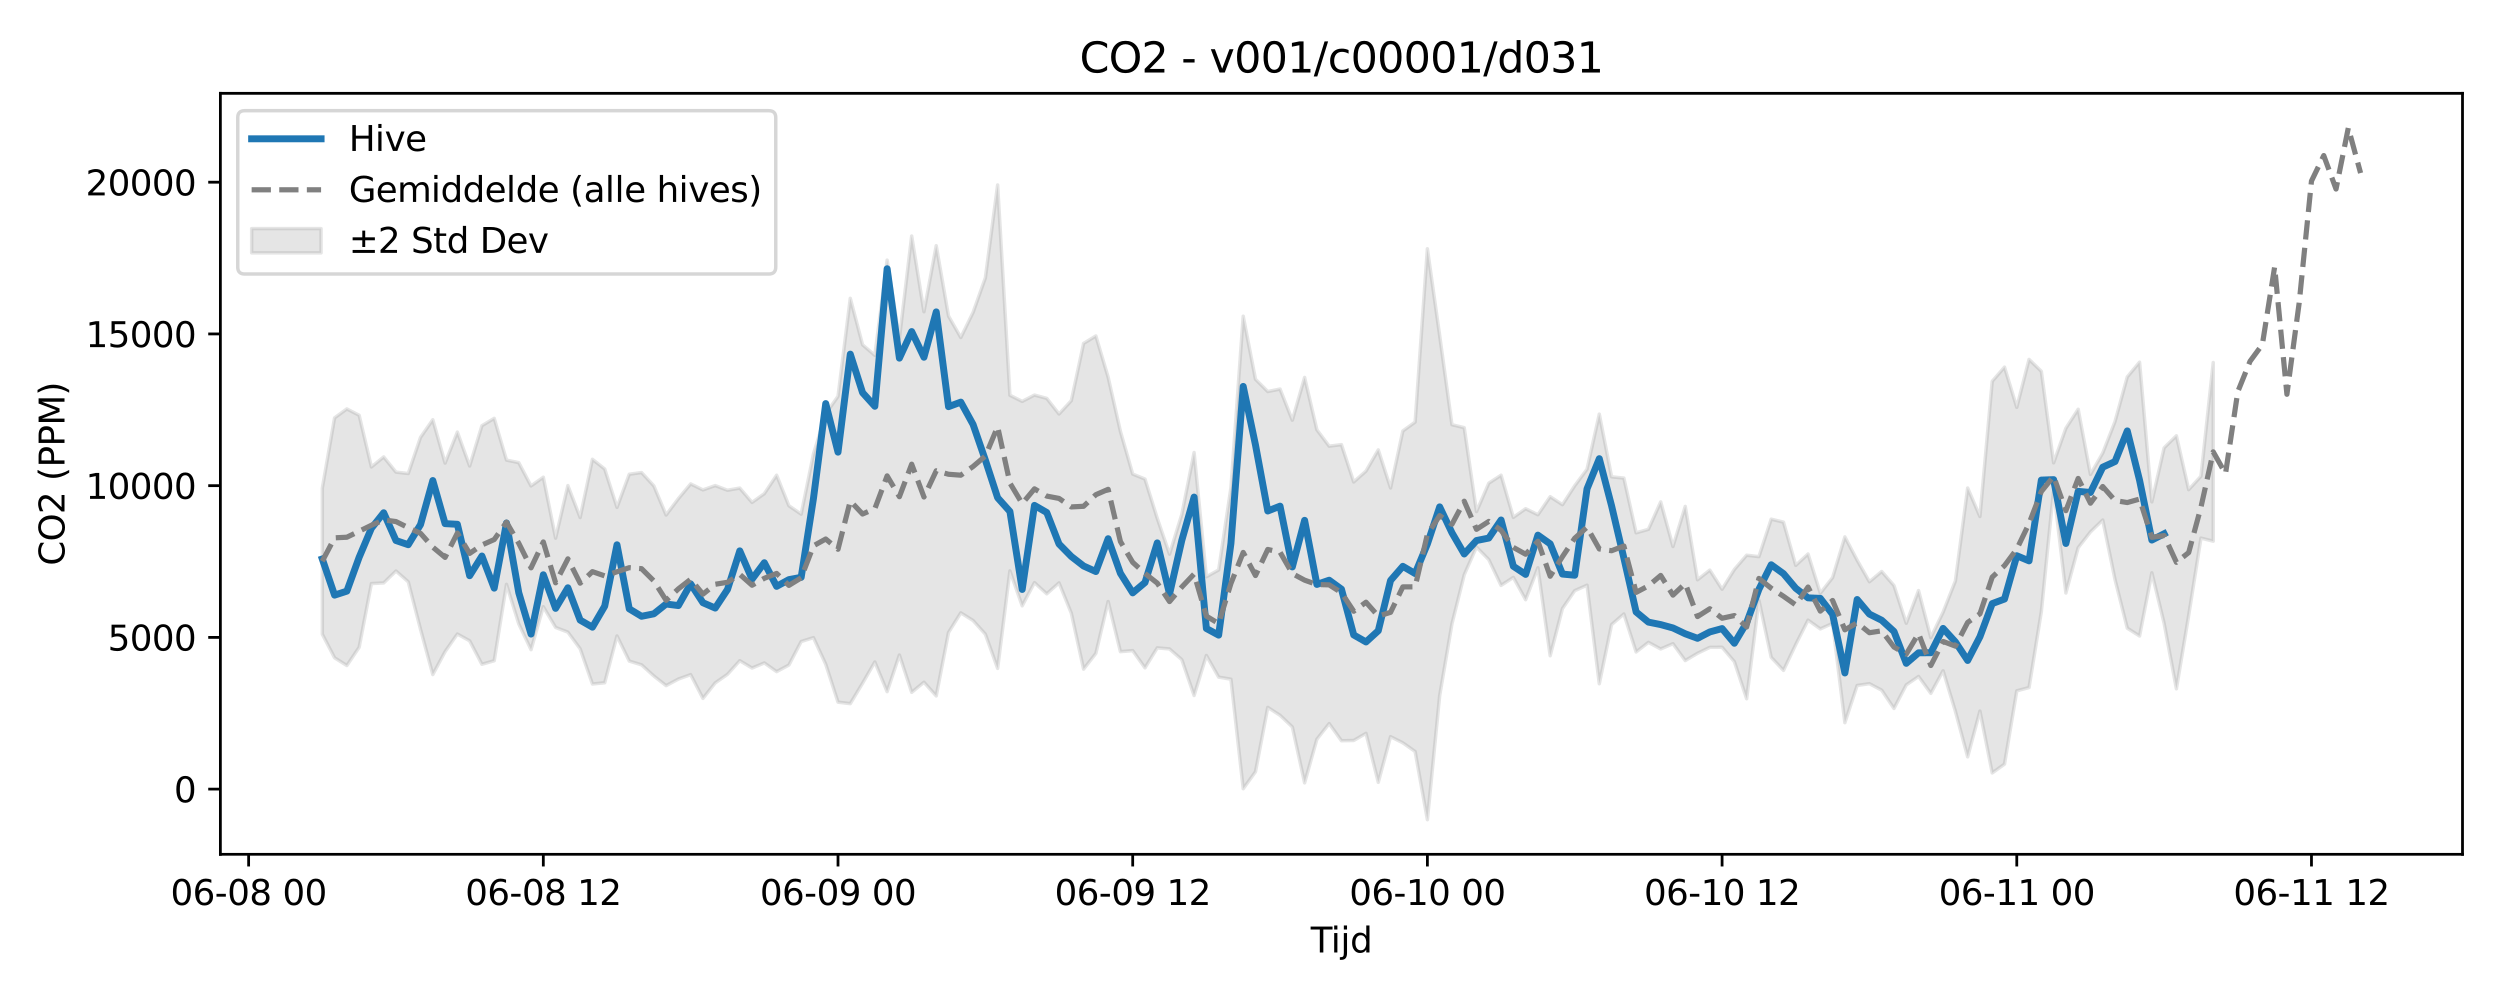 <?xml version="1.0" encoding="utf-8" standalone="no"?>
<!DOCTYPE svg PUBLIC "-//W3C//DTD SVG 1.1//EN"
  "http://www.w3.org/Graphics/SVG/1.1/DTD/svg11.dtd">
<svg xmlns:xlink="http://www.w3.org/1999/xlink" width="720pt" height="288pt" viewBox="0 0 720 288" xmlns="http://www.w3.org/2000/svg" version="1.1">
 <defs>
  <style type="text/css">*{stroke-linejoin: round; stroke-linecap: butt}</style>
 </defs>
 <g id="figure_1">
  <g id="patch_1">
   <path d="M 0 288 
L 720 288 
L 720 0 
L 0 0 
z
" style="fill: #ffffff"/>
  </g>
  <g id="axes_1">
   <g id="patch_2">
    <path d="M 63.47 246.04 
L 709.2 246.04 
L 709.2 26.88 
L 63.47 26.88 
z
" style="fill: #ffffff"/>
   </g>
   <g id="FillBetweenPolyCollection_1">
    <defs>
     <path id="mc91bdf576b" d="M 92.821 -147.393 
L 92.821 -105.353 
L 96.358 -98.554 
L 99.894 -96.327 
L 103.43 -101.577 
L 106.967 -119.927 
L 110.503 -120.12 
L 114.039 -123.548 
L 117.576 -120.438 
L 121.112 -106.762 
L 124.648 -93.722 
L 128.184 -100.317 
L 131.721 -105.398 
L 135.257 -103.445 
L 138.793 -96.687 
L 142.33 -97.703 
L 145.866 -119.716 
L 149.402 -108.32 
L 152.939 -100.889 
L 156.475 -113.266 
L 160.011 -107.301 
L 163.548 -105.938 
L 167.084 -101.15 
L 170.62 -91.005 
L 174.156 -91.362 
L 177.693 -104.852 
L 181.229 -97.607 
L 184.765 -96.528 
L 188.302 -93.313 
L 191.838 -90.539 
L 195.374 -92.427 
L 198.911 -93.708 
L 202.447 -86.853 
L 205.983 -91.316 
L 209.52 -93.796 
L 213.056 -97.725 
L 216.592 -95.599 
L 220.128 -97.077 
L 223.665 -94.566 
L 227.201 -96.465 
L 230.737 -103.24 
L 234.274 -104.357 
L 237.81 -96.698 
L 241.346 -85.774 
L 244.883 -85.35 
L 248.419 -91.227 
L 251.955 -97.353 
L 255.492 -88.804 
L 259.028 -99.365 
L 262.564 -88.601 
L 266.1 -91.517 
L 269.637 -87.57 
L 273.173 -105.845 
L 276.709 -111.495 
L 280.246 -109.289 
L 283.782 -105.351 
L 287.318 -95.501 
L 290.855 -123.589 
L 294.391 -113.518 
L 297.927 -120.205 
L 301.464 -116.975 
L 305 -120.137 
L 308.536 -111.417 
L 312.073 -95.283 
L 315.609 -99.817 
L 319.145 -114.774 
L 322.681 -100.323 
L 326.218 -100.619 
L 329.754 -95.659 
L 333.29 -101.414 
L 336.827 -101.102 
L 340.363 -98.016 
L 343.899 -87.687 
L 347.436 -99.217 
L 350.972 -92.986 
L 354.508 -92.39 
L 358.045 -60.847 
L 361.581 -65.726 
L 365.117 -84.277 
L 368.653 -81.99 
L 372.19 -78.633 
L 375.726 -62.533 
L 379.262 -75.098 
L 382.799 -79.605 
L 386.335 -74.67 
L 389.871 -74.737 
L 393.408 -76.791 
L 396.944 -62.685 
L 400.48 -75.842 
L 404.017 -74.06 
L 407.553 -71.562 
L 411.089 -51.922 
L 414.625 -87.651 
L 418.162 -108.328 
L 421.698 -122.469 
L 425.234 -130.448 
L 428.771 -126.823 
L 432.307 -119.401 
L 435.843 -121.7 
L 439.38 -115.277 
L 442.916 -124.481 
L 446.452 -99.141 
L 449.989 -112.729 
L 453.525 -117.885 
L 457.061 -119.464 
L 460.597 -91.072 
L 464.134 -108.109 
L 467.67 -111.178 
L 471.206 -100.234 
L 474.743 -103 
L 478.279 -101.093 
L 481.815 -102.616 
L 485.352 -97.752 
L 488.888 -99.848 
L 492.424 -101.558 
L 495.961 -101.588 
L 499.497 -97.442 
L 503.033 -86.76 
L 506.57 -115.127 
L 510.106 -98.685 
L 513.642 -94.919 
L 517.178 -102.378 
L 520.715 -109.401 
L 524.251 -106.871 
L 527.787 -108.463 
L 531.324 -79.86 
L 534.86 -90.583 
L 538.396 -91.103 
L 541.933 -89.221 
L 545.469 -83.955 
L 549.005 -90.747 
L 552.542 -93.177 
L 556.078 -88.311 
L 559.614 -94.824 
L 563.15 -83.152 
L 566.687 -70.023 
L 570.223 -83.215 
L 573.759 -65.391 
L 577.296 -67.933 
L 580.832 -89.033 
L 584.368 -89.989 
L 587.905 -111.835 
L 591.441 -146.937 
L 594.977 -117.209 
L 598.514 -130.266 
L 602.05 -134.807 
L 605.586 -138.241 
L 609.122 -121.102 
L 612.659 -107.085 
L 616.195 -104.831 
L 619.731 -123.036 
L 623.268 -108.47 
L 626.804 -89.623 
L 630.34 -110.75 
L 633.877 -133.03 
L 637.413 -132.131 
L 637.413 -183.601 
L 637.413 -183.601 
L 633.877 -150.843 
L 630.34 -146.97 
L 626.804 -162.496 
L 623.268 -159.026 
L 619.731 -143.455 
L 616.195 -183.702 
L 612.659 -179.448 
L 609.122 -166.59 
L 605.586 -157.522 
L 602.05 -151.36 
L 598.514 -170.139 
L 594.977 -164.669 
L 591.441 -154.704 
L 587.905 -181.062 
L 584.368 -184.491 
L 580.832 -170.686 
L 577.296 -182.267 
L 573.759 -178.187 
L 570.223 -139.242 
L 566.687 -147.452 
L 563.15 -120.687 
L 559.614 -111.699 
L 556.078 -104.37 
L 552.542 -117.924 
L 549.005 -108.502 
L 545.469 -119.353 
L 541.933 -123.418 
L 538.396 -120.451 
L 534.86 -126.662 
L 531.324 -133.376 
L 527.787 -121.655 
L 524.251 -117.136 
L 520.715 -128.459 
L 517.178 -125.179 
L 513.642 -137.625 
L 510.106 -138.485 
L 506.57 -127.691 
L 503.033 -128.1 
L 499.497 -123.993 
L 495.961 -118.301 
L 492.424 -123.809 
L 488.888 -121.023 
L 485.352 -142.158 
L 481.815 -130.602 
L 478.279 -143.45 
L 474.743 -135.555 
L 471.206 -134.549 
L 467.67 -150.313 
L 464.134 -150.678 
L 460.597 -168.738 
L 457.061 -152.861 
L 453.525 -148.106 
L 449.989 -142.652 
L 446.452 -144.956 
L 442.916 -139.756 
L 439.38 -141.493 
L 435.843 -138.995 
L 432.307 -151.146 
L 428.771 -148.843 
L 425.234 -140.662 
L 421.698 -164.828 
L 418.162 -165.689 
L 414.625 -191.349 
L 411.089 -216.353 
L 407.553 -166.437 
L 404.017 -163.882 
L 400.48 -147.46 
L 396.944 -158.435 
L 393.408 -152.336 
L 389.871 -149.188 
L 386.335 -159.948 
L 382.799 -159.509 
L 379.262 -164.219 
L 375.726 -179.297 
L 372.19 -166.987 
L 368.653 -175.955 
L 365.117 -175.24 
L 361.581 -178.769 
L 358.045 -196.947 
L 354.508 -147.542 
L 350.972 -123.859 
L 347.436 -121.891 
L 343.899 -157.677 
L 340.363 -139.87 
L 336.827 -128.401 
L 333.29 -138.724 
L 329.754 -150.027 
L 326.218 -151.477 
L 322.681 -163.765 
L 319.145 -179.364 
L 315.609 -191.248 
L 312.073 -189.094 
L 308.536 -172.595 
L 305 -168.774 
L 301.464 -173.277 
L 297.927 -174.222 
L 294.391 -172.402 
L 290.855 -174.17 
L 287.318 -234.737 
L 283.782 -207.982 
L 280.246 -198.016 
L 276.709 -190.796 
L 273.173 -196.982 
L 269.637 -217.243 
L 266.1 -198.212 
L 262.564 -220.029 
L 259.028 -190.54 
L 255.492 -213.084 
L 251.955 -185.661 
L 248.419 -188.704 
L 244.883 -202.093 
L 241.346 -173.86 
L 237.81 -168.833 
L 234.274 -157.242 
L 230.737 -139.922 
L 227.201 -142.352 
L 223.665 -151.141 
L 220.128 -145.832 
L 216.592 -143.304 
L 213.056 -147.438 
L 209.52 -146.81 
L 205.983 -148.15 
L 202.447 -146.908 
L 198.911 -148.634 
L 195.374 -144.394 
L 191.838 -139.681 
L 188.302 -148.078 
L 184.765 -151.914 
L 181.229 -151.415 
L 177.693 -141.877 
L 174.156 -152.929 
L 170.62 -155.728 
L 167.084 -138.946 
L 163.548 -148.155 
L 160.011 -133.01 
L 156.475 -150.565 
L 152.939 -148.048 
L 149.402 -154.761 
L 145.866 -155.498 
L 142.33 -167.521 
L 138.793 -165.398 
L 135.257 -153.788 
L 131.721 -163.558 
L 128.184 -154.632 
L 124.648 -167.114 
L 121.112 -162.041 
L 117.576 -151.626 
L 114.039 -152.032 
L 110.503 -156.408 
L 106.967 -153.52 
L 103.43 -168.412 
L 99.894 -170.231 
L 96.358 -167.654 
L 92.821 -147.393 
z
" style="stroke: #808080; stroke-opacity: 0.2"/>
    </defs>
    <g clip-path="url(#p24e2db31b3)">
     <use xlink:href="#mc91bdf576b" x="0" y="288" style="fill: #808080; fill-opacity: 0.2; stroke: #808080; stroke-opacity: 0.2"/>
    </g>
   </g>
   <g id="matplotlib.axis_1">
    <g id="xtick_1">
     <g id="line2d_1">
      <defs>
       <path id="m0f81884a5c" d="M 0 0 
L 0 3.5 
" style="stroke: #000000; stroke-width: 0.8"/>
      </defs>
      <g>
       <use xlink:href="#m0f81884a5c" x="71.604" y="246.04" style="stroke: #000000; stroke-width: 0.8"/>
      </g>
     </g>
     <g id="text_1">
      <!-- 06-08 00 -->
      <g transform="translate(49.123 260.638) scale(0.1 -0.1)">
       <defs>
        <path id="DejaVuSans-30" d="M 2034 4250 
Q 1547 4250 1301 3770 
Q 1056 3291 1056 2328 
Q 1056 1369 1301 889 
Q 1547 409 2034 409 
Q 2525 409 2770 889 
Q 3016 1369 3016 2328 
Q 3016 3291 2770 3770 
Q 2525 4250 2034 4250 
z
M 2034 4750 
Q 2819 4750 3233 4129 
Q 3647 3509 3647 2328 
Q 3647 1150 3233 529 
Q 2819 -91 2034 -91 
Q 1250 -91 836 529 
Q 422 1150 422 2328 
Q 422 3509 836 4129 
Q 1250 4750 2034 4750 
z
" transform="scale(0.016)"/>
        <path id="DejaVuSans-36" d="M 2113 2584 
Q 1688 2584 1439 2293 
Q 1191 2003 1191 1497 
Q 1191 994 1439 701 
Q 1688 409 2113 409 
Q 2538 409 2786 701 
Q 3034 994 3034 1497 
Q 3034 2003 2786 2293 
Q 2538 2584 2113 2584 
z
M 3366 4563 
L 3366 3988 
Q 3128 4100 2886 4159 
Q 2644 4219 2406 4219 
Q 1781 4219 1451 3797 
Q 1122 3375 1075 2522 
Q 1259 2794 1537 2939 
Q 1816 3084 2150 3084 
Q 2853 3084 3261 2657 
Q 3669 2231 3669 1497 
Q 3669 778 3244 343 
Q 2819 -91 2113 -91 
Q 1303 -91 875 529 
Q 447 1150 447 2328 
Q 447 3434 972 4092 
Q 1497 4750 2381 4750 
Q 2619 4750 2861 4703 
Q 3103 4656 3366 4563 
z
" transform="scale(0.016)"/>
        <path id="DejaVuSans-2d" d="M 313 2009 
L 1997 2009 
L 1997 1497 
L 313 1497 
L 313 2009 
z
" transform="scale(0.016)"/>
        <path id="DejaVuSans-38" d="M 2034 2216 
Q 1584 2216 1326 1975 
Q 1069 1734 1069 1313 
Q 1069 891 1326 650 
Q 1584 409 2034 409 
Q 2484 409 2743 651 
Q 3003 894 3003 1313 
Q 3003 1734 2745 1975 
Q 2488 2216 2034 2216 
z
M 1403 2484 
Q 997 2584 770 2862 
Q 544 3141 544 3541 
Q 544 4100 942 4425 
Q 1341 4750 2034 4750 
Q 2731 4750 3128 4425 
Q 3525 4100 3525 3541 
Q 3525 3141 3298 2862 
Q 3072 2584 2669 2484 
Q 3125 2378 3379 2068 
Q 3634 1759 3634 1313 
Q 3634 634 3220 271 
Q 2806 -91 2034 -91 
Q 1263 -91 848 271 
Q 434 634 434 1313 
Q 434 1759 690 2068 
Q 947 2378 1403 2484 
z
M 1172 3481 
Q 1172 3119 1398 2916 
Q 1625 2713 2034 2713 
Q 2441 2713 2670 2916 
Q 2900 3119 2900 3481 
Q 2900 3844 2670 4047 
Q 2441 4250 2034 4250 
Q 1625 4250 1398 4047 
Q 1172 3844 1172 3481 
z
" transform="scale(0.016)"/>
        <path id="DejaVuSans-20" transform="scale(0.016)"/>
       </defs>
       <use xlink:href="#DejaVuSans-30"/>
       <use xlink:href="#DejaVuSans-36" transform="translate(63.623 0)"/>
       <use xlink:href="#DejaVuSans-2d" transform="translate(127.246 0)"/>
       <use xlink:href="#DejaVuSans-30" transform="translate(163.33 0)"/>
       <use xlink:href="#DejaVuSans-38" transform="translate(226.953 0)"/>
       <use xlink:href="#DejaVuSans-20" transform="translate(290.576 0)"/>
       <use xlink:href="#DejaVuSans-30" transform="translate(322.363 0)"/>
       <use xlink:href="#DejaVuSans-30" transform="translate(385.986 0)"/>
      </g>
     </g>
    </g>
    <g id="xtick_2">
     <g id="line2d_2">
      <g>
       <use xlink:href="#m0f81884a5c" x="156.475" y="246.04" style="stroke: #000000; stroke-width: 0.8"/>
      </g>
     </g>
     <g id="text_2">
      <!-- 06-08 12 -->
      <g transform="translate(133.994 260.638) scale(0.1 -0.1)">
       <defs>
        <path id="DejaVuSans-31" d="M 794 531 
L 1825 531 
L 1825 4091 
L 703 3866 
L 703 4441 
L 1819 4666 
L 2450 4666 
L 2450 531 
L 3481 531 
L 3481 0 
L 794 0 
L 794 531 
z
" transform="scale(0.016)"/>
        <path id="DejaVuSans-32" d="M 1228 531 
L 3431 531 
L 3431 0 
L 469 0 
L 469 531 
Q 828 903 1448 1529 
Q 2069 2156 2228 2338 
Q 2531 2678 2651 2914 
Q 2772 3150 2772 3378 
Q 2772 3750 2511 3984 
Q 2250 4219 1831 4219 
Q 1534 4219 1204 4116 
Q 875 4013 500 3803 
L 500 4441 
Q 881 4594 1212 4672 
Q 1544 4750 1819 4750 
Q 2544 4750 2975 4387 
Q 3406 4025 3406 3419 
Q 3406 3131 3298 2873 
Q 3191 2616 2906 2266 
Q 2828 2175 2409 1742 
Q 1991 1309 1228 531 
z
" transform="scale(0.016)"/>
       </defs>
       <use xlink:href="#DejaVuSans-30"/>
       <use xlink:href="#DejaVuSans-36" transform="translate(63.623 0)"/>
       <use xlink:href="#DejaVuSans-2d" transform="translate(127.246 0)"/>
       <use xlink:href="#DejaVuSans-30" transform="translate(163.33 0)"/>
       <use xlink:href="#DejaVuSans-38" transform="translate(226.953 0)"/>
       <use xlink:href="#DejaVuSans-20" transform="translate(290.576 0)"/>
       <use xlink:href="#DejaVuSans-31" transform="translate(322.363 0)"/>
       <use xlink:href="#DejaVuSans-32" transform="translate(385.986 0)"/>
      </g>
     </g>
    </g>
    <g id="xtick_3">
     <g id="line2d_3">
      <g>
       <use xlink:href="#m0f81884a5c" x="241.346" y="246.04" style="stroke: #000000; stroke-width: 0.8"/>
      </g>
     </g>
     <g id="text_3">
      <!-- 06-09 00 -->
      <g transform="translate(218.866 260.638) scale(0.1 -0.1)">
       <defs>
        <path id="DejaVuSans-39" d="M 703 97 
L 703 672 
Q 941 559 1184 500 
Q 1428 441 1663 441 
Q 2288 441 2617 861 
Q 2947 1281 2994 2138 
Q 2813 1869 2534 1725 
Q 2256 1581 1919 1581 
Q 1219 1581 811 2004 
Q 403 2428 403 3163 
Q 403 3881 828 4315 
Q 1253 4750 1959 4750 
Q 2769 4750 3195 4129 
Q 3622 3509 3622 2328 
Q 3622 1225 3098 567 
Q 2575 -91 1691 -91 
Q 1453 -91 1209 -44 
Q 966 3 703 97 
z
M 1959 2075 
Q 2384 2075 2632 2365 
Q 2881 2656 2881 3163 
Q 2881 3666 2632 3958 
Q 2384 4250 1959 4250 
Q 1534 4250 1286 3958 
Q 1038 3666 1038 3163 
Q 1038 2656 1286 2365 
Q 1534 2075 1959 2075 
z
" transform="scale(0.016)"/>
       </defs>
       <use xlink:href="#DejaVuSans-30"/>
       <use xlink:href="#DejaVuSans-36" transform="translate(63.623 0)"/>
       <use xlink:href="#DejaVuSans-2d" transform="translate(127.246 0)"/>
       <use xlink:href="#DejaVuSans-30" transform="translate(163.33 0)"/>
       <use xlink:href="#DejaVuSans-39" transform="translate(226.953 0)"/>
       <use xlink:href="#DejaVuSans-20" transform="translate(290.576 0)"/>
       <use xlink:href="#DejaVuSans-30" transform="translate(322.363 0)"/>
       <use xlink:href="#DejaVuSans-30" transform="translate(385.986 0)"/>
      </g>
     </g>
    </g>
    <g id="xtick_4">
     <g id="line2d_4">
      <g>
       <use xlink:href="#m0f81884a5c" x="326.218" y="246.04" style="stroke: #000000; stroke-width: 0.8"/>
      </g>
     </g>
     <g id="text_4">
      <!-- 06-09 12 -->
      <g transform="translate(303.737 260.638) scale(0.1 -0.1)">
       <use xlink:href="#DejaVuSans-30"/>
       <use xlink:href="#DejaVuSans-36" transform="translate(63.623 0)"/>
       <use xlink:href="#DejaVuSans-2d" transform="translate(127.246 0)"/>
       <use xlink:href="#DejaVuSans-30" transform="translate(163.33 0)"/>
       <use xlink:href="#DejaVuSans-39" transform="translate(226.953 0)"/>
       <use xlink:href="#DejaVuSans-20" transform="translate(290.576 0)"/>
       <use xlink:href="#DejaVuSans-31" transform="translate(322.363 0)"/>
       <use xlink:href="#DejaVuSans-32" transform="translate(385.986 0)"/>
      </g>
     </g>
    </g>
    <g id="xtick_5">
     <g id="line2d_5">
      <g>
       <use xlink:href="#m0f81884a5c" x="411.089" y="246.04" style="stroke: #000000; stroke-width: 0.8"/>
      </g>
     </g>
     <g id="text_5">
      <!-- 06-10 00 -->
      <g transform="translate(388.609 260.638) scale(0.1 -0.1)">
       <use xlink:href="#DejaVuSans-30"/>
       <use xlink:href="#DejaVuSans-36" transform="translate(63.623 0)"/>
       <use xlink:href="#DejaVuSans-2d" transform="translate(127.246 0)"/>
       <use xlink:href="#DejaVuSans-31" transform="translate(163.33 0)"/>
       <use xlink:href="#DejaVuSans-30" transform="translate(226.953 0)"/>
       <use xlink:href="#DejaVuSans-20" transform="translate(290.576 0)"/>
       <use xlink:href="#DejaVuSans-30" transform="translate(322.363 0)"/>
       <use xlink:href="#DejaVuSans-30" transform="translate(385.986 0)"/>
      </g>
     </g>
    </g>
    <g id="xtick_6">
     <g id="line2d_6">
      <g>
       <use xlink:href="#m0f81884a5c" x="495.961" y="246.04" style="stroke: #000000; stroke-width: 0.8"/>
      </g>
     </g>
     <g id="text_6">
      <!-- 06-10 12 -->
      <g transform="translate(473.48 260.638) scale(0.1 -0.1)">
       <use xlink:href="#DejaVuSans-30"/>
       <use xlink:href="#DejaVuSans-36" transform="translate(63.623 0)"/>
       <use xlink:href="#DejaVuSans-2d" transform="translate(127.246 0)"/>
       <use xlink:href="#DejaVuSans-31" transform="translate(163.33 0)"/>
       <use xlink:href="#DejaVuSans-30" transform="translate(226.953 0)"/>
       <use xlink:href="#DejaVuSans-20" transform="translate(290.576 0)"/>
       <use xlink:href="#DejaVuSans-31" transform="translate(322.363 0)"/>
       <use xlink:href="#DejaVuSans-32" transform="translate(385.986 0)"/>
      </g>
     </g>
    </g>
    <g id="xtick_7">
     <g id="line2d_7">
      <g>
       <use xlink:href="#m0f81884a5c" x="580.832" y="246.04" style="stroke: #000000; stroke-width: 0.8"/>
      </g>
     </g>
     <g id="text_7">
      <!-- 06-11 00 -->
      <g transform="translate(558.352 260.638) scale(0.1 -0.1)">
       <use xlink:href="#DejaVuSans-30"/>
       <use xlink:href="#DejaVuSans-36" transform="translate(63.623 0)"/>
       <use xlink:href="#DejaVuSans-2d" transform="translate(127.246 0)"/>
       <use xlink:href="#DejaVuSans-31" transform="translate(163.33 0)"/>
       <use xlink:href="#DejaVuSans-31" transform="translate(226.953 0)"/>
       <use xlink:href="#DejaVuSans-20" transform="translate(290.576 0)"/>
       <use xlink:href="#DejaVuSans-30" transform="translate(322.363 0)"/>
       <use xlink:href="#DejaVuSans-30" transform="translate(385.986 0)"/>
      </g>
     </g>
    </g>
    <g id="xtick_8">
     <g id="line2d_8">
      <g>
       <use xlink:href="#m0f81884a5c" x="665.703" y="246.04" style="stroke: #000000; stroke-width: 0.8"/>
      </g>
     </g>
     <g id="text_8">
      <!-- 06-11 12 -->
      <g transform="translate(643.223 260.638) scale(0.1 -0.1)">
       <use xlink:href="#DejaVuSans-30"/>
       <use xlink:href="#DejaVuSans-36" transform="translate(63.623 0)"/>
       <use xlink:href="#DejaVuSans-2d" transform="translate(127.246 0)"/>
       <use xlink:href="#DejaVuSans-31" transform="translate(163.33 0)"/>
       <use xlink:href="#DejaVuSans-31" transform="translate(226.953 0)"/>
       <use xlink:href="#DejaVuSans-20" transform="translate(290.576 0)"/>
       <use xlink:href="#DejaVuSans-31" transform="translate(322.363 0)"/>
       <use xlink:href="#DejaVuSans-32" transform="translate(385.986 0)"/>
      </g>
     </g>
    </g>
    <g id="text_9">
     <!-- Tijd -->
     <g transform="translate(377.485 274.317) scale(0.1 -0.1)">
      <defs>
       <path id="DejaVuSans-54" d="M -19 4666 
L 3928 4666 
L 3928 4134 
L 2272 4134 
L 2272 0 
L 1638 0 
L 1638 4134 
L -19 4134 
L -19 4666 
z
" transform="scale(0.016)"/>
       <path id="DejaVuSans-69" d="M 603 3500 
L 1178 3500 
L 1178 0 
L 603 0 
L 603 3500 
z
M 603 4863 
L 1178 4863 
L 1178 4134 
L 603 4134 
L 603 4863 
z
" transform="scale(0.016)"/>
       <path id="DejaVuSans-6a" d="M 603 3500 
L 1178 3500 
L 1178 -63 
Q 1178 -731 923 -1031 
Q 669 -1331 103 -1331 
L -116 -1331 
L -116 -844 
L 38 -844 
Q 366 -844 484 -692 
Q 603 -541 603 -63 
L 603 3500 
z
M 603 4863 
L 1178 4863 
L 1178 4134 
L 603 4134 
L 603 4863 
z
" transform="scale(0.016)"/>
       <path id="DejaVuSans-64" d="M 2906 2969 
L 2906 4863 
L 3481 4863 
L 3481 0 
L 2906 0 
L 2906 525 
Q 2725 213 2448 61 
Q 2172 -91 1784 -91 
Q 1150 -91 751 415 
Q 353 922 353 1747 
Q 353 2572 751 3078 
Q 1150 3584 1784 3584 
Q 2172 3584 2448 3432 
Q 2725 3281 2906 2969 
z
M 947 1747 
Q 947 1113 1208 752 
Q 1469 391 1925 391 
Q 2381 391 2643 752 
Q 2906 1113 2906 1747 
Q 2906 2381 2643 2742 
Q 2381 3103 1925 3103 
Q 1469 3103 1208 2742 
Q 947 2381 947 1747 
z
" transform="scale(0.016)"/>
      </defs>
      <use xlink:href="#DejaVuSans-54"/>
      <use xlink:href="#DejaVuSans-69" transform="translate(57.959 0)"/>
      <use xlink:href="#DejaVuSans-6a" transform="translate(85.742 0)"/>
      <use xlink:href="#DejaVuSans-64" transform="translate(113.525 0)"/>
     </g>
    </g>
   </g>
   <g id="matplotlib.axis_2">
    <g id="ytick_1">
     <g id="line2d_9">
      <defs>
       <path id="mde6114cd20" d="M 0 0 
L -3.5 0 
" style="stroke: #000000; stroke-width: 0.8"/>
      </defs>
      <g>
       <use xlink:href="#mde6114cd20" x="63.47" y="227.261" style="stroke: #000000; stroke-width: 0.8"/>
      </g>
     </g>
     <g id="text_10">
      <!-- 0 -->
      <g transform="translate(50.108 231.06) scale(0.1 -0.1)">
       <use xlink:href="#DejaVuSans-30"/>
      </g>
     </g>
    </g>
    <g id="ytick_2">
     <g id="line2d_10">
      <g>
       <use xlink:href="#mde6114cd20" x="63.47" y="183.566" style="stroke: #000000; stroke-width: 0.8"/>
      </g>
     </g>
     <g id="text_11">
      <!-- 5000 -->
      <g transform="translate(31.02 187.365) scale(0.1 -0.1)">
       <defs>
        <path id="DejaVuSans-35" d="M 691 4666 
L 3169 4666 
L 3169 4134 
L 1269 4134 
L 1269 2991 
Q 1406 3038 1543 3061 
Q 1681 3084 1819 3084 
Q 2600 3084 3056 2656 
Q 3513 2228 3513 1497 
Q 3513 744 3044 326 
Q 2575 -91 1722 -91 
Q 1428 -91 1123 -41 
Q 819 9 494 109 
L 494 744 
Q 775 591 1075 516 
Q 1375 441 1709 441 
Q 2250 441 2565 725 
Q 2881 1009 2881 1497 
Q 2881 1984 2565 2268 
Q 2250 2553 1709 2553 
Q 1456 2553 1204 2497 
Q 953 2441 691 2322 
L 691 4666 
z
" transform="scale(0.016)"/>
       </defs>
       <use xlink:href="#DejaVuSans-35"/>
       <use xlink:href="#DejaVuSans-30" transform="translate(63.623 0)"/>
       <use xlink:href="#DejaVuSans-30" transform="translate(127.246 0)"/>
       <use xlink:href="#DejaVuSans-30" transform="translate(190.869 0)"/>
      </g>
     </g>
    </g>
    <g id="ytick_3">
     <g id="line2d_11">
      <g>
       <use xlink:href="#mde6114cd20" x="63.47" y="139.871" style="stroke: #000000; stroke-width: 0.8"/>
      </g>
     </g>
     <g id="text_12">
      <!-- 10000 -->
      <g transform="translate(24.657 143.67) scale(0.1 -0.1)">
       <use xlink:href="#DejaVuSans-31"/>
       <use xlink:href="#DejaVuSans-30" transform="translate(63.623 0)"/>
       <use xlink:href="#DejaVuSans-30" transform="translate(127.246 0)"/>
       <use xlink:href="#DejaVuSans-30" transform="translate(190.869 0)"/>
       <use xlink:href="#DejaVuSans-30" transform="translate(254.492 0)"/>
      </g>
     </g>
    </g>
    <g id="ytick_4">
     <g id="line2d_12">
      <g>
       <use xlink:href="#mde6114cd20" x="63.47" y="96.176" style="stroke: #000000; stroke-width: 0.8"/>
      </g>
     </g>
     <g id="text_13">
      <!-- 15000 -->
      <g transform="translate(24.657 99.975) scale(0.1 -0.1)">
       <use xlink:href="#DejaVuSans-31"/>
       <use xlink:href="#DejaVuSans-35" transform="translate(63.623 0)"/>
       <use xlink:href="#DejaVuSans-30" transform="translate(127.246 0)"/>
       <use xlink:href="#DejaVuSans-30" transform="translate(190.869 0)"/>
       <use xlink:href="#DejaVuSans-30" transform="translate(254.492 0)"/>
      </g>
     </g>
    </g>
    <g id="ytick_5">
     <g id="line2d_13">
      <g>
       <use xlink:href="#mde6114cd20" x="63.47" y="52.48" style="stroke: #000000; stroke-width: 0.8"/>
      </g>
     </g>
     <g id="text_14">
      <!-- 20000 -->
      <g transform="translate(24.657 56.28) scale(0.1 -0.1)">
       <use xlink:href="#DejaVuSans-32"/>
       <use xlink:href="#DejaVuSans-30" transform="translate(63.623 0)"/>
       <use xlink:href="#DejaVuSans-30" transform="translate(127.246 0)"/>
       <use xlink:href="#DejaVuSans-30" transform="translate(190.869 0)"/>
       <use xlink:href="#DejaVuSans-30" transform="translate(254.492 0)"/>
      </g>
     </g>
    </g>
    <g id="text_15">
     <!-- CO2 (PPM) -->
     <g transform="translate(18.578 162.903) rotate(-90) scale(0.1 -0.1)">
      <defs>
       <path id="DejaVuSans-43" d="M 4122 4306 
L 4122 3641 
Q 3803 3938 3442 4084 
Q 3081 4231 2675 4231 
Q 1875 4231 1450 3742 
Q 1025 3253 1025 2328 
Q 1025 1406 1450 917 
Q 1875 428 2675 428 
Q 3081 428 3442 575 
Q 3803 722 4122 1019 
L 4122 359 
Q 3791 134 3420 21 
Q 3050 -91 2638 -91 
Q 1578 -91 968 557 
Q 359 1206 359 2328 
Q 359 3453 968 4101 
Q 1578 4750 2638 4750 
Q 3056 4750 3426 4639 
Q 3797 4528 4122 4306 
z
" transform="scale(0.016)"/>
       <path id="DejaVuSans-4f" d="M 2522 4238 
Q 1834 4238 1429 3725 
Q 1025 3213 1025 2328 
Q 1025 1447 1429 934 
Q 1834 422 2522 422 
Q 3209 422 3611 934 
Q 4013 1447 4013 2328 
Q 4013 3213 3611 3725 
Q 3209 4238 2522 4238 
z
M 2522 4750 
Q 3503 4750 4090 4092 
Q 4678 3434 4678 2328 
Q 4678 1225 4090 567 
Q 3503 -91 2522 -91 
Q 1538 -91 948 565 
Q 359 1222 359 2328 
Q 359 3434 948 4092 
Q 1538 4750 2522 4750 
z
" transform="scale(0.016)"/>
       <path id="DejaVuSans-28" d="M 1984 4856 
Q 1566 4138 1362 3434 
Q 1159 2731 1159 2009 
Q 1159 1288 1364 580 
Q 1569 -128 1984 -844 
L 1484 -844 
Q 1016 -109 783 600 
Q 550 1309 550 2009 
Q 550 2706 781 3412 
Q 1013 4119 1484 4856 
L 1984 4856 
z
" transform="scale(0.016)"/>
       <path id="DejaVuSans-50" d="M 1259 4147 
L 1259 2394 
L 2053 2394 
Q 2494 2394 2734 2622 
Q 2975 2850 2975 3272 
Q 2975 3691 2734 3919 
Q 2494 4147 2053 4147 
L 1259 4147 
z
M 628 4666 
L 2053 4666 
Q 2838 4666 3239 4311 
Q 3641 3956 3641 3272 
Q 3641 2581 3239 2228 
Q 2838 1875 2053 1875 
L 1259 1875 
L 1259 0 
L 628 0 
L 628 4666 
z
" transform="scale(0.016)"/>
       <path id="DejaVuSans-4d" d="M 628 4666 
L 1569 4666 
L 2759 1491 
L 3956 4666 
L 4897 4666 
L 4897 0 
L 4281 0 
L 4281 4097 
L 3078 897 
L 2444 897 
L 1241 4097 
L 1241 0 
L 628 0 
L 628 4666 
z
" transform="scale(0.016)"/>
       <path id="DejaVuSans-29" d="M 513 4856 
L 1013 4856 
Q 1481 4119 1714 3412 
Q 1947 2706 1947 2009 
Q 1947 1309 1714 600 
Q 1481 -109 1013 -844 
L 513 -844 
Q 928 -128 1133 580 
Q 1338 1288 1338 2009 
Q 1338 2731 1133 3434 
Q 928 4138 513 4856 
z
" transform="scale(0.016)"/>
      </defs>
      <use xlink:href="#DejaVuSans-43"/>
      <use xlink:href="#DejaVuSans-4f" transform="translate(69.824 0)"/>
      <use xlink:href="#DejaVuSans-32" transform="translate(148.535 0)"/>
      <use xlink:href="#DejaVuSans-20" transform="translate(212.158 0)"/>
      <use xlink:href="#DejaVuSans-28" transform="translate(243.945 0)"/>
      <use xlink:href="#DejaVuSans-50" transform="translate(282.959 0)"/>
      <use xlink:href="#DejaVuSans-50" transform="translate(343.262 0)"/>
      <use xlink:href="#DejaVuSans-4d" transform="translate(403.564 0)"/>
      <use xlink:href="#DejaVuSans-29" transform="translate(489.844 0)"/>
     </g>
    </g>
   </g>
   <g id="line2d_14">
    <path d="M 92.821 160.98 
L 96.358 171.398 
L 99.894 170.248 
L 103.43 160.507 
L 106.967 152.129 
L 110.503 147.675 
L 114.039 155.671 
L 117.576 156.877 
L 121.112 151.077 
L 124.648 138.398 
L 128.184 150.806 
L 131.721 150.996 
L 135.257 165.805 
L 138.793 160.137 
L 142.33 169.385 
L 145.866 150.637 
L 149.402 170.688 
L 152.939 182.613 
L 156.475 165.537 
L 160.011 175.209 
L 163.548 169.283 
L 167.084 178.591 
L 170.62 180.63 
L 174.156 174.571 
L 177.693 156.903 
L 181.229 175.351 
L 184.765 177.492 
L 188.302 176.782 
L 191.838 173.956 
L 195.374 174.405 
L 198.911 168.156 
L 202.447 173.583 
L 205.983 175.124 
L 209.52 169.767 
L 213.056 158.651 
L 216.592 166.813 
L 220.128 162.068 
L 223.665 168.87 
L 227.201 166.936 
L 230.737 166.271 
L 234.274 143.556 
L 237.81 116.232 
L 241.346 130.217 
L 244.883 101.996 
L 248.419 113.089 
L 251.955 117.007 
L 255.492 77.404 
L 259.028 103.143 
L 262.564 95.494 
L 266.1 102.883 
L 269.637 89.828 
L 273.173 117.12 
L 276.709 115.815 
L 280.246 122.253 
L 283.782 132.501 
L 287.318 143.353 
L 290.855 147.305 
L 294.391 169.758 
L 297.927 145.551 
L 301.464 147.599 
L 305 156.673 
L 308.536 160.265 
L 312.073 163.007 
L 315.609 164.602 
L 319.145 155.15 
L 322.681 165.115 
L 326.218 170.743 
L 329.754 167.772 
L 333.29 156.358 
L 336.827 171.072 
L 340.363 155.604 
L 343.899 143.162 
L 347.436 181.005 
L 350.972 182.916 
L 354.508 156.498 
L 358.045 111.291 
L 361.581 128.155 
L 365.117 147.168 
L 368.653 145.775 
L 372.19 163.274 
L 375.726 149.859 
L 379.262 168.313 
L 382.799 167.102 
L 386.335 169.677 
L 389.871 182.864 
L 393.408 184.883 
L 396.944 181.655 
L 400.48 167.172 
L 404.017 163.102 
L 407.553 165.179 
L 411.089 156.661 
L 414.625 145.982 
L 418.162 153.442 
L 421.698 159.548 
L 425.234 155.671 
L 428.771 154.963 
L 432.307 149.758 
L 435.843 163.085 
L 439.38 165.427 
L 442.916 154.124 
L 446.452 156.632 
L 449.989 165.333 
L 453.525 165.663 
L 457.061 140.794 
L 460.597 132.102 
L 464.134 145.676 
L 467.67 160.71 
L 471.206 176.248 
L 474.743 179.167 
L 478.279 179.881 
L 481.815 180.853 
L 485.352 182.529 
L 488.888 183.834 
L 492.424 181.999 
L 495.961 181.029 
L 499.497 185.257 
L 503.033 179.336 
L 506.57 169.709 
L 510.106 162.656 
L 513.642 165.214 
L 517.178 169.417 
L 520.715 172.182 
L 524.251 172.333 
L 527.787 176.924 
L 531.324 193.813 
L 534.86 172.663 
L 538.396 176.86 
L 541.933 178.634 
L 545.469 181.865 
L 549.005 191.041 
L 552.542 188.005 
L 556.078 187.988 
L 559.614 180.985 
L 563.15 184.865 
L 566.687 190.216 
L 570.223 183.374 
L 573.759 173.839 
L 577.296 172.523 
L 580.832 160.052 
L 584.368 161.526 
L 587.905 138.269 
L 591.441 138.135 
L 594.977 156.523 
L 598.514 141.511 
L 602.05 141.831 
L 605.586 134.555 
L 609.122 132.926 
L 612.659 124.103 
L 616.195 138.309 
L 619.731 155.534 
L 623.268 153.728 
L 623.268 153.728 
" clip-path="url(#p24e2db31b3)" style="fill: none; stroke: #1f77b4; stroke-width: 2; stroke-linecap: square"/>
   </g>
   <g id="line2d_15">
    <path d="M 92.821 161.627 
L 96.358 154.896 
L 99.894 154.721 
L 106.967 151.276 
L 110.503 149.736 
L 114.039 150.21 
L 117.576 151.968 
L 121.112 153.598 
L 124.648 157.582 
L 128.184 160.526 
L 131.721 153.522 
L 135.257 159.383 
L 138.793 156.958 
L 142.33 155.388 
L 145.866 150.393 
L 149.402 156.459 
L 152.939 163.531 
L 156.475 156.085 
L 160.011 167.844 
L 163.548 160.954 
L 167.084 167.952 
L 170.62 164.633 
L 174.156 165.854 
L 181.229 163.489 
L 184.765 163.779 
L 188.302 167.304 
L 191.838 172.89 
L 195.374 169.589 
L 198.911 166.829 
L 202.447 171.12 
L 205.983 168.267 
L 209.52 167.697 
L 213.056 165.419 
L 216.592 168.548 
L 220.128 166.546 
L 223.665 165.147 
L 227.201 168.591 
L 230.737 166.419 
L 234.274 157.2 
L 237.81 155.234 
L 241.346 158.183 
L 244.883 144.278 
L 248.419 148.035 
L 251.955 146.493 
L 255.492 137.056 
L 259.028 143.048 
L 262.564 133.685 
L 266.1 143.135 
L 269.637 135.593 
L 273.173 136.587 
L 276.709 136.854 
L 280.246 134.348 
L 283.782 131.333 
L 287.318 122.881 
L 290.855 139.121 
L 294.391 145.04 
L 297.927 140.787 
L 301.464 142.874 
L 305 143.544 
L 308.536 145.994 
L 312.073 145.811 
L 315.609 142.468 
L 319.145 140.931 
L 322.681 155.956 
L 326.218 161.952 
L 329.754 165.157 
L 333.29 167.931 
L 336.827 173.249 
L 340.363 169.057 
L 343.899 165.318 
L 347.436 177.446 
L 350.972 179.577 
L 354.508 168.034 
L 358.045 159.103 
L 361.581 165.752 
L 365.117 158.242 
L 368.653 159.027 
L 372.19 165.19 
L 375.726 167.085 
L 379.262 168.341 
L 382.799 168.443 
L 386.335 170.691 
L 389.871 176.037 
L 393.408 173.437 
L 396.944 177.44 
L 400.48 176.349 
L 404.017 169.029 
L 407.553 169.001 
L 411.089 153.863 
L 414.625 148.5 
L 418.162 150.991 
L 421.698 144.352 
L 425.234 152.445 
L 428.771 150.167 
L 432.307 152.727 
L 435.843 157.653 
L 439.38 159.615 
L 442.916 155.882 
L 446.452 165.952 
L 449.989 160.309 
L 453.525 155.005 
L 457.061 151.838 
L 460.597 158.095 
L 464.134 158.607 
L 467.67 157.254 
L 471.206 170.609 
L 474.743 168.723 
L 478.279 165.728 
L 481.815 171.391 
L 485.352 168.045 
L 488.888 177.564 
L 492.424 175.317 
L 495.961 178.055 
L 499.497 177.282 
L 503.033 180.57 
L 506.57 166.591 
L 510.106 169.415 
L 513.642 171.728 
L 517.178 174.222 
L 520.715 169.07 
L 524.251 175.997 
L 527.787 172.941 
L 531.324 181.382 
L 534.86 179.378 
L 538.396 182.223 
L 541.933 181.681 
L 545.469 186.346 
L 549.005 188.375 
L 552.542 182.449 
L 556.078 191.659 
L 559.614 184.739 
L 563.15 186.081 
L 566.687 179.262 
L 570.223 176.772 
L 573.759 166.211 
L 577.296 162.9 
L 580.832 158.14 
L 584.368 150.76 
L 587.905 141.552 
L 591.441 137.179 
L 594.977 147.061 
L 598.514 137.798 
L 602.05 144.917 
L 605.586 140.118 
L 609.122 144.154 
L 612.659 144.734 
L 616.195 143.733 
L 619.731 154.754 
L 623.268 154.252 
L 626.804 161.94 
L 630.34 159.14 
L 633.877 146.064 
L 637.413 130.134 
L 640.949 136.423 
L 644.486 112.797 
L 648.022 104.036 
L 651.558 99.223 
L 655.094 76.88 
L 658.631 113.549 
L 662.167 87.198 
L 665.703 52.14 
L 669.24 44.805 
L 672.776 54.438 
L 676.312 36.842 
L 679.849 49.841 
L 679.849 49.841 
" clip-path="url(#p24e2db31b3)" style="fill: none; stroke-dasharray: 5.55,2.4; stroke-dashoffset: 0; stroke: #808080; stroke-width: 1.5"/>
   </g>
   <g id="patch_3">
    <path d="M 63.47 246.04 
L 63.47 26.88 
" style="fill: none; stroke: #000000; stroke-width: 0.8; stroke-linejoin: miter; stroke-linecap: square"/>
   </g>
   <g id="patch_4">
    <path d="M 709.2 246.04 
L 709.2 26.88 
" style="fill: none; stroke: #000000; stroke-width: 0.8; stroke-linejoin: miter; stroke-linecap: square"/>
   </g>
   <g id="patch_5">
    <path d="M 63.47 246.04 
L 709.2 246.04 
" style="fill: none; stroke: #000000; stroke-width: 0.8; stroke-linejoin: miter; stroke-linecap: square"/>
   </g>
   <g id="patch_6">
    <path d="M 63.47 26.88 
L 709.2 26.88 
" style="fill: none; stroke: #000000; stroke-width: 0.8; stroke-linejoin: miter; stroke-linecap: square"/>
   </g>
   <g id="text_16">
    <!-- CO2 - v001/c00001/d031 -->
    <g transform="translate(310.932 20.88) scale(0.12 -0.12)">
     <defs>
      <path id="DejaVuSans-76" d="M 191 3500 
L 800 3500 
L 1894 563 
L 2988 3500 
L 3597 3500 
L 2284 0 
L 1503 0 
L 191 3500 
z
" transform="scale(0.016)"/>
      <path id="DejaVuSans-2f" d="M 1625 4666 
L 2156 4666 
L 531 -594 
L 0 -594 
L 1625 4666 
z
" transform="scale(0.016)"/>
      <path id="DejaVuSans-63" d="M 3122 3366 
L 3122 2828 
Q 2878 2963 2633 3030 
Q 2388 3097 2138 3097 
Q 1578 3097 1268 2742 
Q 959 2388 959 1747 
Q 959 1106 1268 751 
Q 1578 397 2138 397 
Q 2388 397 2633 464 
Q 2878 531 3122 666 
L 3122 134 
Q 2881 22 2623 -34 
Q 2366 -91 2075 -91 
Q 1284 -91 818 406 
Q 353 903 353 1747 
Q 353 2603 823 3093 
Q 1294 3584 2113 3584 
Q 2378 3584 2631 3529 
Q 2884 3475 3122 3366 
z
" transform="scale(0.016)"/>
      <path id="DejaVuSans-33" d="M 2597 2516 
Q 3050 2419 3304 2112 
Q 3559 1806 3559 1356 
Q 3559 666 3084 287 
Q 2609 -91 1734 -91 
Q 1441 -91 1130 -33 
Q 819 25 488 141 
L 488 750 
Q 750 597 1062 519 
Q 1375 441 1716 441 
Q 2309 441 2620 675 
Q 2931 909 2931 1356 
Q 2931 1769 2642 2001 
Q 2353 2234 1838 2234 
L 1294 2234 
L 1294 2753 
L 1863 2753 
Q 2328 2753 2575 2939 
Q 2822 3125 2822 3475 
Q 2822 3834 2567 4026 
Q 2313 4219 1838 4219 
Q 1578 4219 1281 4162 
Q 984 4106 628 3988 
L 628 4550 
Q 988 4650 1302 4700 
Q 1616 4750 1894 4750 
Q 2613 4750 3031 4423 
Q 3450 4097 3450 3541 
Q 3450 3153 3228 2886 
Q 3006 2619 2597 2516 
z
" transform="scale(0.016)"/>
     </defs>
     <use xlink:href="#DejaVuSans-43"/>
     <use xlink:href="#DejaVuSans-4f" transform="translate(69.824 0)"/>
     <use xlink:href="#DejaVuSans-32" transform="translate(148.535 0)"/>
     <use xlink:href="#DejaVuSans-20" transform="translate(212.158 0)"/>
     <use xlink:href="#DejaVuSans-2d" transform="translate(243.945 0)"/>
     <use xlink:href="#DejaVuSans-20" transform="translate(280.029 0)"/>
     <use xlink:href="#DejaVuSans-76" transform="translate(311.816 0)"/>
     <use xlink:href="#DejaVuSans-30" transform="translate(370.996 0)"/>
     <use xlink:href="#DejaVuSans-30" transform="translate(434.619 0)"/>
     <use xlink:href="#DejaVuSans-31" transform="translate(498.242 0)"/>
     <use xlink:href="#DejaVuSans-2f" transform="translate(561.865 0)"/>
     <use xlink:href="#DejaVuSans-63" transform="translate(595.557 0)"/>
     <use xlink:href="#DejaVuSans-30" transform="translate(650.537 0)"/>
     <use xlink:href="#DejaVuSans-30" transform="translate(714.16 0)"/>
     <use xlink:href="#DejaVuSans-30" transform="translate(777.783 0)"/>
     <use xlink:href="#DejaVuSans-30" transform="translate(841.406 0)"/>
     <use xlink:href="#DejaVuSans-31" transform="translate(905.029 0)"/>
     <use xlink:href="#DejaVuSans-2f" transform="translate(968.652 0)"/>
     <use xlink:href="#DejaVuSans-64" transform="translate(1002.344 0)"/>
     <use xlink:href="#DejaVuSans-30" transform="translate(1065.82 0)"/>
     <use xlink:href="#DejaVuSans-33" transform="translate(1129.443 0)"/>
     <use xlink:href="#DejaVuSans-31" transform="translate(1193.066 0)"/>
    </g>
   </g>
   <g id="legend_1">
    <g id="patch_7">
     <path d="M 70.47 78.914 
L 221.414 78.914 
Q 223.414 78.914 223.414 76.914 
L 223.414 33.88 
Q 223.414 31.88 221.414 31.88 
L 70.47 31.88 
Q 68.47 31.88 68.47 33.88 
L 68.47 76.914 
Q 68.47 78.914 70.47 78.914 
z
" style="fill: #ffffff; opacity: 0.8; stroke: #cccccc; stroke-linejoin: miter"/>
    </g>
    <g id="line2d_16">
     <path d="M 72.47 39.978 
L 82.47 39.978 
L 92.47 39.978 
" style="fill: none; stroke: #1f77b4; stroke-width: 2; stroke-linecap: square"/>
    </g>
    <g id="text_17">
     <!-- Hive -->
     <g transform="translate(100.47 43.478) scale(0.1 -0.1)">
      <defs>
       <path id="DejaVuSans-48" d="M 628 4666 
L 1259 4666 
L 1259 2753 
L 3553 2753 
L 3553 4666 
L 4184 4666 
L 4184 0 
L 3553 0 
L 3553 2222 
L 1259 2222 
L 1259 0 
L 628 0 
L 628 4666 
z
" transform="scale(0.016)"/>
       <path id="DejaVuSans-65" d="M 3597 1894 
L 3597 1613 
L 953 1613 
Q 991 1019 1311 708 
Q 1631 397 2203 397 
Q 2534 397 2845 478 
Q 3156 559 3463 722 
L 3463 178 
Q 3153 47 2828 -22 
Q 2503 -91 2169 -91 
Q 1331 -91 842 396 
Q 353 884 353 1716 
Q 353 2575 817 3079 
Q 1281 3584 2069 3584 
Q 2775 3584 3186 3129 
Q 3597 2675 3597 1894 
z
M 3022 2063 
Q 3016 2534 2758 2815 
Q 2500 3097 2075 3097 
Q 1594 3097 1305 2825 
Q 1016 2553 972 2059 
L 3022 2063 
z
" transform="scale(0.016)"/>
      </defs>
      <use xlink:href="#DejaVuSans-48"/>
      <use xlink:href="#DejaVuSans-69" transform="translate(75.195 0)"/>
      <use xlink:href="#DejaVuSans-76" transform="translate(102.979 0)"/>
      <use xlink:href="#DejaVuSans-65" transform="translate(162.158 0)"/>
     </g>
    </g>
    <g id="line2d_17">
     <path d="M 72.47 54.657 
L 82.47 54.657 
L 92.47 54.657 
" style="fill: none; stroke-dasharray: 5.55,2.4; stroke-dashoffset: 0; stroke: #808080; stroke-width: 1.5"/>
    </g>
    <g id="text_18">
     <!-- Gemiddelde (alle hives) -->
     <g transform="translate(100.47 58.157) scale(0.1 -0.1)">
      <defs>
       <path id="DejaVuSans-47" d="M 3809 666 
L 3809 1919 
L 2778 1919 
L 2778 2438 
L 4434 2438 
L 4434 434 
Q 4069 175 3628 42 
Q 3188 -91 2688 -91 
Q 1594 -91 976 548 
Q 359 1188 359 2328 
Q 359 3472 976 4111 
Q 1594 4750 2688 4750 
Q 3144 4750 3555 4637 
Q 3966 4525 4313 4306 
L 4313 3634 
Q 3963 3931 3569 4081 
Q 3175 4231 2741 4231 
Q 1884 4231 1454 3753 
Q 1025 3275 1025 2328 
Q 1025 1384 1454 906 
Q 1884 428 2741 428 
Q 3075 428 3337 486 
Q 3600 544 3809 666 
z
" transform="scale(0.016)"/>
       <path id="DejaVuSans-6d" d="M 3328 2828 
Q 3544 3216 3844 3400 
Q 4144 3584 4550 3584 
Q 5097 3584 5394 3201 
Q 5691 2819 5691 2113 
L 5691 0 
L 5113 0 
L 5113 2094 
Q 5113 2597 4934 2840 
Q 4756 3084 4391 3084 
Q 3944 3084 3684 2787 
Q 3425 2491 3425 1978 
L 3425 0 
L 2847 0 
L 2847 2094 
Q 2847 2600 2669 2842 
Q 2491 3084 2119 3084 
Q 1678 3084 1418 2786 
Q 1159 2488 1159 1978 
L 1159 0 
L 581 0 
L 581 3500 
L 1159 3500 
L 1159 2956 
Q 1356 3278 1631 3431 
Q 1906 3584 2284 3584 
Q 2666 3584 2933 3390 
Q 3200 3197 3328 2828 
z
" transform="scale(0.016)"/>
       <path id="DejaVuSans-6c" d="M 603 4863 
L 1178 4863 
L 1178 0 
L 603 0 
L 603 4863 
z
" transform="scale(0.016)"/>
       <path id="DejaVuSans-61" d="M 2194 1759 
Q 1497 1759 1228 1600 
Q 959 1441 959 1056 
Q 959 750 1161 570 
Q 1363 391 1709 391 
Q 2188 391 2477 730 
Q 2766 1069 2766 1631 
L 2766 1759 
L 2194 1759 
z
M 3341 1997 
L 3341 0 
L 2766 0 
L 2766 531 
Q 2569 213 2275 61 
Q 1981 -91 1556 -91 
Q 1019 -91 701 211 
Q 384 513 384 1019 
Q 384 1609 779 1909 
Q 1175 2209 1959 2209 
L 2766 2209 
L 2766 2266 
Q 2766 2663 2505 2880 
Q 2244 3097 1772 3097 
Q 1472 3097 1187 3025 
Q 903 2953 641 2809 
L 641 3341 
Q 956 3463 1253 3523 
Q 1550 3584 1831 3584 
Q 2591 3584 2966 3190 
Q 3341 2797 3341 1997 
z
" transform="scale(0.016)"/>
       <path id="DejaVuSans-68" d="M 3513 2113 
L 3513 0 
L 2938 0 
L 2938 2094 
Q 2938 2591 2744 2837 
Q 2550 3084 2163 3084 
Q 1697 3084 1428 2787 
Q 1159 2491 1159 1978 
L 1159 0 
L 581 0 
L 581 4863 
L 1159 4863 
L 1159 2956 
Q 1366 3272 1645 3428 
Q 1925 3584 2291 3584 
Q 2894 3584 3203 3211 
Q 3513 2838 3513 2113 
z
" transform="scale(0.016)"/>
       <path id="DejaVuSans-73" d="M 2834 3397 
L 2834 2853 
Q 2591 2978 2328 3040 
Q 2066 3103 1784 3103 
Q 1356 3103 1142 2972 
Q 928 2841 928 2578 
Q 928 2378 1081 2264 
Q 1234 2150 1697 2047 
L 1894 2003 
Q 2506 1872 2764 1633 
Q 3022 1394 3022 966 
Q 3022 478 2636 193 
Q 2250 -91 1575 -91 
Q 1294 -91 989 -36 
Q 684 19 347 128 
L 347 722 
Q 666 556 975 473 
Q 1284 391 1588 391 
Q 1994 391 2212 530 
Q 2431 669 2431 922 
Q 2431 1156 2273 1281 
Q 2116 1406 1581 1522 
L 1381 1569 
Q 847 1681 609 1914 
Q 372 2147 372 2553 
Q 372 3047 722 3315 
Q 1072 3584 1716 3584 
Q 2034 3584 2315 3537 
Q 2597 3491 2834 3397 
z
" transform="scale(0.016)"/>
      </defs>
      <use xlink:href="#DejaVuSans-47"/>
      <use xlink:href="#DejaVuSans-65" transform="translate(77.49 0)"/>
      <use xlink:href="#DejaVuSans-6d" transform="translate(139.014 0)"/>
      <use xlink:href="#DejaVuSans-69" transform="translate(236.426 0)"/>
      <use xlink:href="#DejaVuSans-64" transform="translate(264.209 0)"/>
      <use xlink:href="#DejaVuSans-64" transform="translate(327.686 0)"/>
      <use xlink:href="#DejaVuSans-65" transform="translate(391.162 0)"/>
      <use xlink:href="#DejaVuSans-6c" transform="translate(452.686 0)"/>
      <use xlink:href="#DejaVuSans-64" transform="translate(480.469 0)"/>
      <use xlink:href="#DejaVuSans-65" transform="translate(543.945 0)"/>
      <use xlink:href="#DejaVuSans-20" transform="translate(605.469 0)"/>
      <use xlink:href="#DejaVuSans-28" transform="translate(637.256 0)"/>
      <use xlink:href="#DejaVuSans-61" transform="translate(676.27 0)"/>
      <use xlink:href="#DejaVuSans-6c" transform="translate(737.549 0)"/>
      <use xlink:href="#DejaVuSans-6c" transform="translate(765.332 0)"/>
      <use xlink:href="#DejaVuSans-65" transform="translate(793.115 0)"/>
      <use xlink:href="#DejaVuSans-20" transform="translate(854.639 0)"/>
      <use xlink:href="#DejaVuSans-68" transform="translate(886.426 0)"/>
      <use xlink:href="#DejaVuSans-69" transform="translate(949.805 0)"/>
      <use xlink:href="#DejaVuSans-76" transform="translate(977.588 0)"/>
      <use xlink:href="#DejaVuSans-65" transform="translate(1036.768 0)"/>
      <use xlink:href="#DejaVuSans-73" transform="translate(1098.291 0)"/>
      <use xlink:href="#DejaVuSans-29" transform="translate(1150.391 0)"/>
     </g>
    </g>
    <g id="patch_8">
     <path d="M 72.47 72.835 
L 92.47 72.835 
L 92.47 65.835 
L 72.47 65.835 
z
" style="fill: #808080; fill-opacity: 0.2; stroke: #808080; stroke-opacity: 0.2; stroke-linejoin: miter"/>
    </g>
    <g id="text_19">
     <!-- ±2 Std Dev -->
     <g transform="translate(100.47 72.835) scale(0.1 -0.1)">
      <defs>
       <path id="DejaVuSans-b1" d="M 2944 4013 
L 2944 2803 
L 4684 2803 
L 4684 2272 
L 2944 2272 
L 2944 1063 
L 2419 1063 
L 2419 2272 
L 678 2272 
L 678 2803 
L 2419 2803 
L 2419 4013 
L 2944 4013 
z
M 678 531 
L 4684 531 
L 4684 0 
L 678 0 
L 678 531 
z
" transform="scale(0.016)"/>
       <path id="DejaVuSans-53" d="M 3425 4513 
L 3425 3897 
Q 3066 4069 2747 4153 
Q 2428 4238 2131 4238 
Q 1616 4238 1336 4038 
Q 1056 3838 1056 3469 
Q 1056 3159 1242 3001 
Q 1428 2844 1947 2747 
L 2328 2669 
Q 3034 2534 3370 2195 
Q 3706 1856 3706 1288 
Q 3706 609 3251 259 
Q 2797 -91 1919 -91 
Q 1588 -91 1214 -16 
Q 841 59 441 206 
L 441 856 
Q 825 641 1194 531 
Q 1563 422 1919 422 
Q 2459 422 2753 634 
Q 3047 847 3047 1241 
Q 3047 1584 2836 1778 
Q 2625 1972 2144 2069 
L 1759 2144 
Q 1053 2284 737 2584 
Q 422 2884 422 3419 
Q 422 4038 858 4394 
Q 1294 4750 2059 4750 
Q 2388 4750 2728 4690 
Q 3069 4631 3425 4513 
z
" transform="scale(0.016)"/>
       <path id="DejaVuSans-74" d="M 1172 4494 
L 1172 3500 
L 2356 3500 
L 2356 3053 
L 1172 3053 
L 1172 1153 
Q 1172 725 1289 603 
Q 1406 481 1766 481 
L 2356 481 
L 2356 0 
L 1766 0 
Q 1100 0 847 248 
Q 594 497 594 1153 
L 594 3053 
L 172 3053 
L 172 3500 
L 594 3500 
L 594 4494 
L 1172 4494 
z
" transform="scale(0.016)"/>
       <path id="DejaVuSans-44" d="M 1259 4147 
L 1259 519 
L 2022 519 
Q 2988 519 3436 956 
Q 3884 1394 3884 2338 
Q 3884 3275 3436 3711 
Q 2988 4147 2022 4147 
L 1259 4147 
z
M 628 4666 
L 1925 4666 
Q 3281 4666 3915 4102 
Q 4550 3538 4550 2338 
Q 4550 1131 3912 565 
Q 3275 0 1925 0 
L 628 0 
L 628 4666 
z
" transform="scale(0.016)"/>
      </defs>
      <use xlink:href="#DejaVuSans-b1"/>
      <use xlink:href="#DejaVuSans-32" transform="translate(83.789 0)"/>
      <use xlink:href="#DejaVuSans-20" transform="translate(147.412 0)"/>
      <use xlink:href="#DejaVuSans-53" transform="translate(179.199 0)"/>
      <use xlink:href="#DejaVuSans-74" transform="translate(242.676 0)"/>
      <use xlink:href="#DejaVuSans-64" transform="translate(281.885 0)"/>
      <use xlink:href="#DejaVuSans-20" transform="translate(345.361 0)"/>
      <use xlink:href="#DejaVuSans-44" transform="translate(377.148 0)"/>
      <use xlink:href="#DejaVuSans-65" transform="translate(454.15 0)"/>
      <use xlink:href="#DejaVuSans-76" transform="translate(515.674 0)"/>
     </g>
    </g>
   </g>
  </g>
 </g>
 <defs>
  <clipPath id="p24e2db31b3">
   <rect x="63.47" y="26.88" width="645.73" height="219.16"/>
  </clipPath>
 </defs>
</svg>
